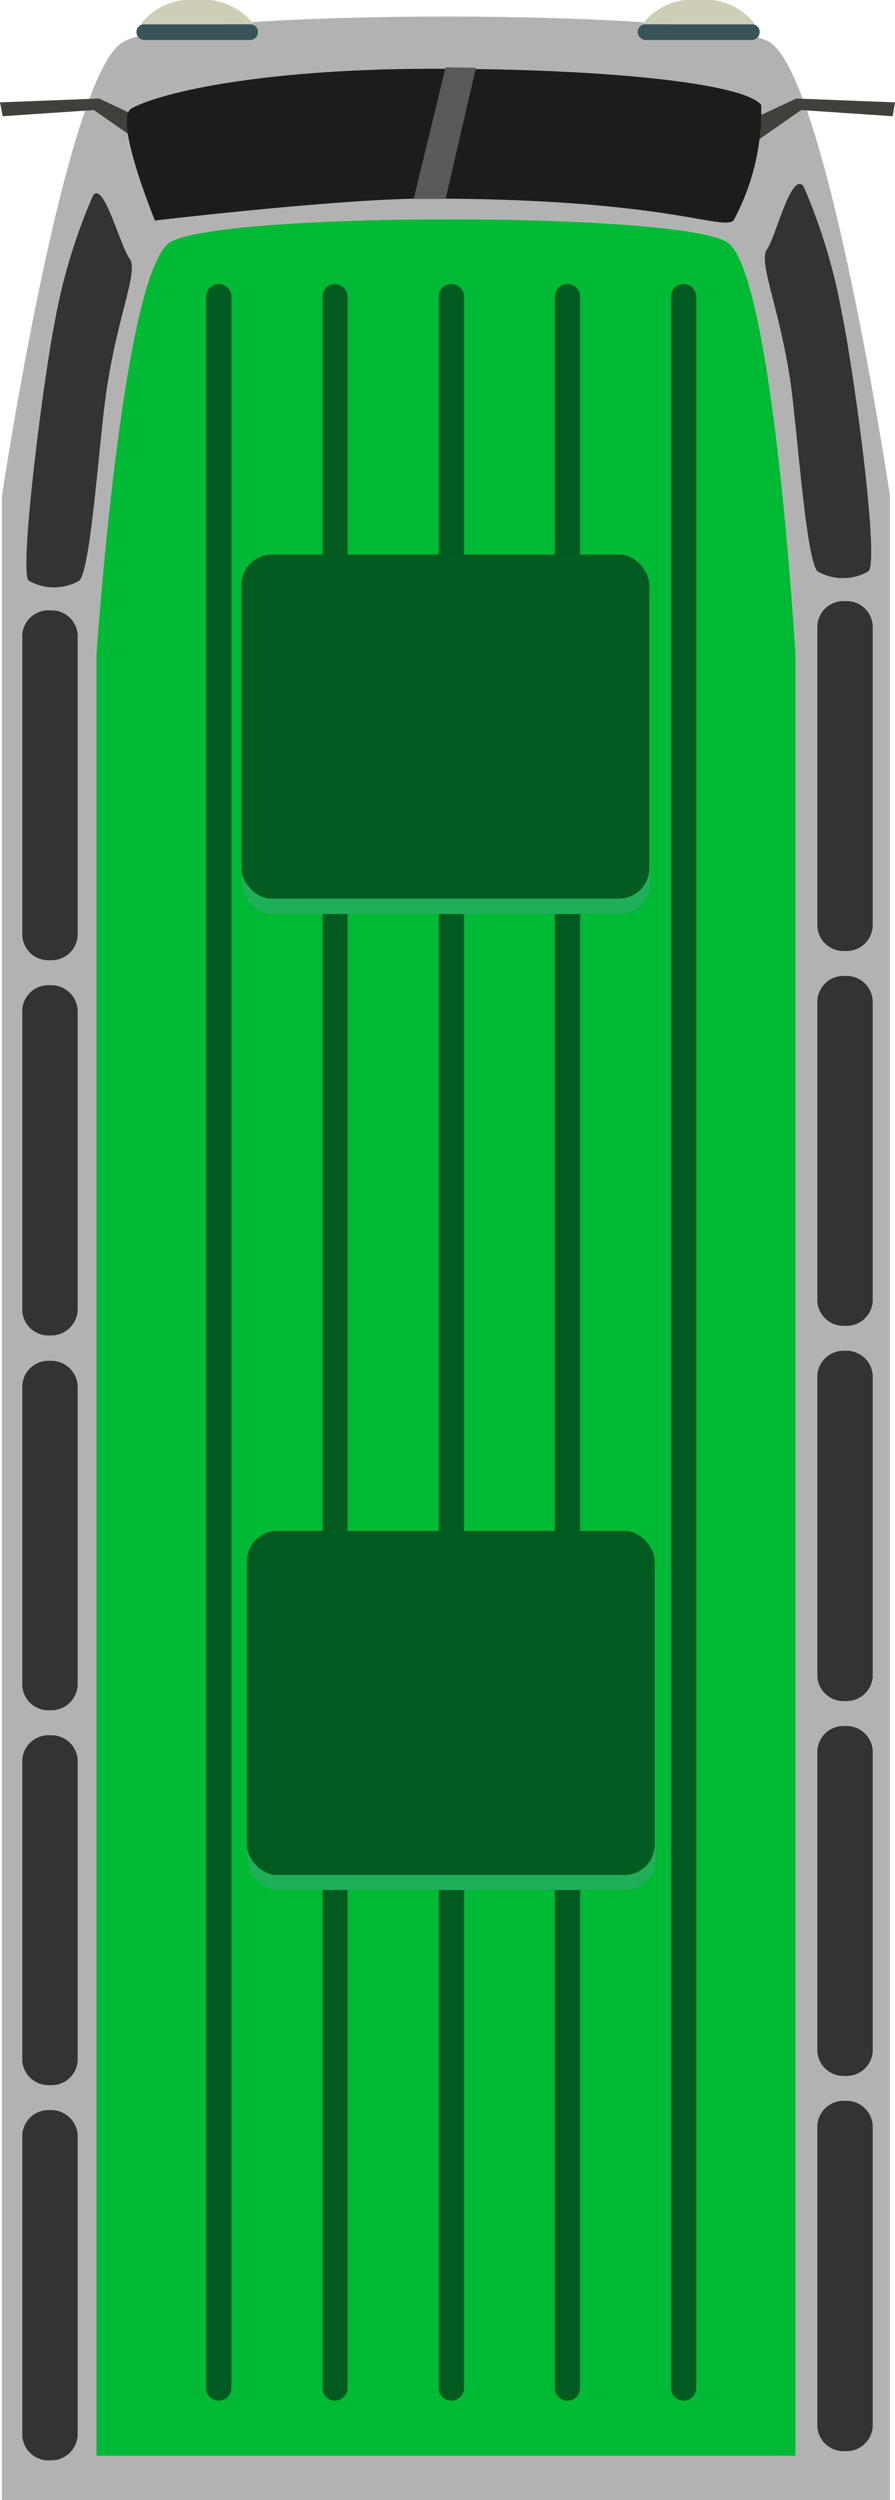<svg id="Layer_1" data-name="Layer 1" xmlns="http://www.w3.org/2000/svg" viewBox="0 0 23.28 64.96"><defs><style>.cls-1{fill:#b2b2b2;}.cls-2{fill:#00ba35;}.cls-3{fill:#333;}.cls-4{fill:#40413c;}.cls-5{fill:#1b1c1c;}.cls-6{fill:#005b20;}.cls-7{fill:#20af59;}.cls-8{fill:#025b20;}.cls-9{fill:#385459;}.cls-10{fill:#cecdb6;}.cls-11{fill:#595959;}</style></defs><path class="cls-1" d="M22.59,1.09C21.07.21,7.29.21,5.78,1.09s-3.15,11.8-3.15,11.8V65h23.1V12.89S24.1,2,22.59,1.09Z" transform="translate(-2.58 0)"/><path class="cls-2" d="M21.5,6.3C20.31,5.5,8.24,5.5,7,6.3S5.09,17,5.09,17V63.81H23.27V17S22.69,7.09,21.5,6.3Z" transform="translate(-2.58 0)"/><path class="cls-3" d="M5,5.08A14.7,14.7,0,0,0,4,8.39c-.28,1.38-.94,6.51-.67,6.7a1.33,1.33,0,0,0,1.31,0c.31-.27.53-3.82.72-5,.29-1.93.83-3.05.59-3.37S5.27,4.68,5,5.08Z" transform="translate(-2.58 0)"/><path class="cls-3" d="M4.6,24.31a.68.68,0,0,1-.72.64h0a.68.68,0,0,1-.72-.64V16.49a.68.68,0,0,1,.72-.63h0a.68.68,0,0,1,.72.63Z" transform="translate(-2.58 0)"/><path class="cls-3" d="M4.6,34.06a.69.69,0,0,1-.72.64h0a.68.68,0,0,1-.72-.64V26.24a.68.68,0,0,1,.72-.64h0a.69.69,0,0,1,.72.64Z" transform="translate(-2.58 0)"/><path class="cls-3" d="M4.6,43.8a.69.69,0,0,1-.72.64h0a.68.68,0,0,1-.72-.64V36a.68.68,0,0,1,.72-.64h0A.69.69,0,0,1,4.6,36Z" transform="translate(-2.58 0)"/><path class="cls-3" d="M4.6,53.55a.68.68,0,0,1-.72.63h0a.68.68,0,0,1-.72-.63V45.73a.68.68,0,0,1,.72-.64h0a.68.68,0,0,1,.72.64Z" transform="translate(-2.58 0)"/><path class="cls-3" d="M4.6,63.29a.69.69,0,0,1-.72.64h0a.68.68,0,0,1-.72-.64V55.47a.68.68,0,0,1,.72-.64h0a.69.69,0,0,1,.72.64Z" transform="translate(-2.58 0)"/><path class="cls-3" d="M23.48,4.84a14.84,14.84,0,0,1,1,3.31c.29,1.38,1,6.51.68,6.7a1.33,1.33,0,0,1-1.31,0c-.31-.27-.54-3.83-.72-5-.3-1.93-.83-3.05-.6-3.37S23.16,4.44,23.48,4.84Z" transform="translate(-2.58 0)"/><path class="cls-3" d="M23.84,24.07a.68.68,0,0,0,.72.64h0a.68.68,0,0,0,.72-.64V16.25a.68.68,0,0,0-.72-.63h0a.68.68,0,0,0-.72.63Z" transform="translate(-2.58 0)"/><path class="cls-3" d="M23.84,33.82a.68.68,0,0,0,.72.63h0a.68.68,0,0,0,.72-.63V26a.68.68,0,0,0-.72-.64h0a.68.68,0,0,0-.72.64Z" transform="translate(-2.58 0)"/><path class="cls-3" d="M23.84,43.56a.68.68,0,0,0,.72.64h0a.68.68,0,0,0,.72-.64V35.74a.68.68,0,0,0-.72-.64h0a.68.68,0,0,0-.72.64Z" transform="translate(-2.58 0)"/><path class="cls-3" d="M23.84,53.31a.68.68,0,0,0,.72.63h0a.68.68,0,0,0,.72-.63V45.49a.68.68,0,0,0-.72-.64h0a.68.68,0,0,0-.72.64Z" transform="translate(-2.58 0)"/><path class="cls-3" d="M23.84,63.05a.68.68,0,0,0,.72.64h0a.68.68,0,0,0,.72-.64V55.23a.68.68,0,0,0-.72-.64h0a.68.68,0,0,0-.72.64Z" transform="translate(-2.58 0)"/><polygon class="cls-4" points="19.24 3.25 20.71 2.56 23.28 2.66 23.22 3.02 20.84 2.86 19.53 3.77 19.24 3.25"/><polygon class="cls-4" points="4.04 3.25 2.58 2.56 0 2.66 0.07 3.02 2.44 2.86 3.75 3.77 4.04 3.25"/><path class="cls-5" d="M6,2.82c-.48.26.61,2.91.61,2.91s4.83-.57,7.05-.57c6.28,0,7.66.84,8,.57a6,6,0,0,0,.72-3c-.42-.56-3.93-.92-8-.94C9.74,1.74,6.83,2.36,6,2.82Z" transform="translate(-2.58 0)"/><path class="cls-6" d="M14.65,62.05a.33.33,0,0,1-.33.33h0a.33.33,0,0,1-.33-.33V7.71a.33.33,0,0,1,.33-.33h0a.33.33,0,0,1,.33.33Z" transform="translate(-2.58 0)"/><path class="cls-6" d="M8.6,62.05a.33.33,0,0,1-.33.33h0a.33.33,0,0,1-.33-.33V7.71a.33.33,0,0,1,.33-.33h0a.33.33,0,0,1,.33.33Z" transform="translate(-2.58 0)"/><path class="cls-6" d="M11.62,62.05a.33.33,0,0,1-.33.33h0a.32.32,0,0,1-.32-.33V7.71a.32.32,0,0,1,.32-.33h0a.33.33,0,0,1,.33.33Z" transform="translate(-2.58 0)"/><path class="cls-6" d="M17.67,62.05a.33.33,0,0,1-.33.33h0a.33.33,0,0,1-.33-.33V7.71a.33.33,0,0,1,.33-.33h0a.33.33,0,0,1,.33.33Z" transform="translate(-2.58 0)"/><path class="cls-6" d="M20.69,62.05a.33.33,0,0,1-.33.33h0a.33.33,0,0,1-.33-.33V7.71a.33.33,0,0,1,.33-.33h0a.33.33,0,0,1,.33.33Z" transform="translate(-2.58 0)"/><rect class="cls-7" x="6.3" y="14.81" width="10.61" height="8.94" rx="0.79"/><rect class="cls-8" x="6.28" y="14.41" width="10.61" height="8.94" rx="0.79"/><rect class="cls-7" x="6.44" y="40.17" width="10.61" height="8.94" rx="0.79"/><rect class="cls-6" x="6.42" y="39.78" width="10.61" height="8.94" rx="0.79"/><path class="cls-9" d="M9.29.83a.21.21,0,0,1-.2.21H6.33a.21.21,0,0,1-.2-.21h0a.2.2,0,0,1,.2-.2H9.09a.2.2,0,0,1,.2.2Z" transform="translate(-2.58 0)"/><path class="cls-10" d="M9.18.63A1.66,1.66,0,0,0,7.71,0,1.64,1.64,0,0,0,6.24.63Z" transform="translate(-2.58 0)"/><path class="cls-9" d="M22.34.83a.21.21,0,0,1-.21.21H19.37a.21.21,0,0,1-.2-.21h0a.2.2,0,0,1,.2-.2h2.76a.2.2,0,0,1,.21.2Z" transform="translate(-2.58 0)"/><path class="cls-10" d="M22.22.63A1.63,1.63,0,0,0,20.75,0a1.62,1.62,0,0,0-1.46.63Z" transform="translate(-2.58 0)"/><polygon class="cls-11" points="11.59 1.75 10.76 5.17 11.59 5.17 12.38 1.76 11.59 1.75"/></svg>